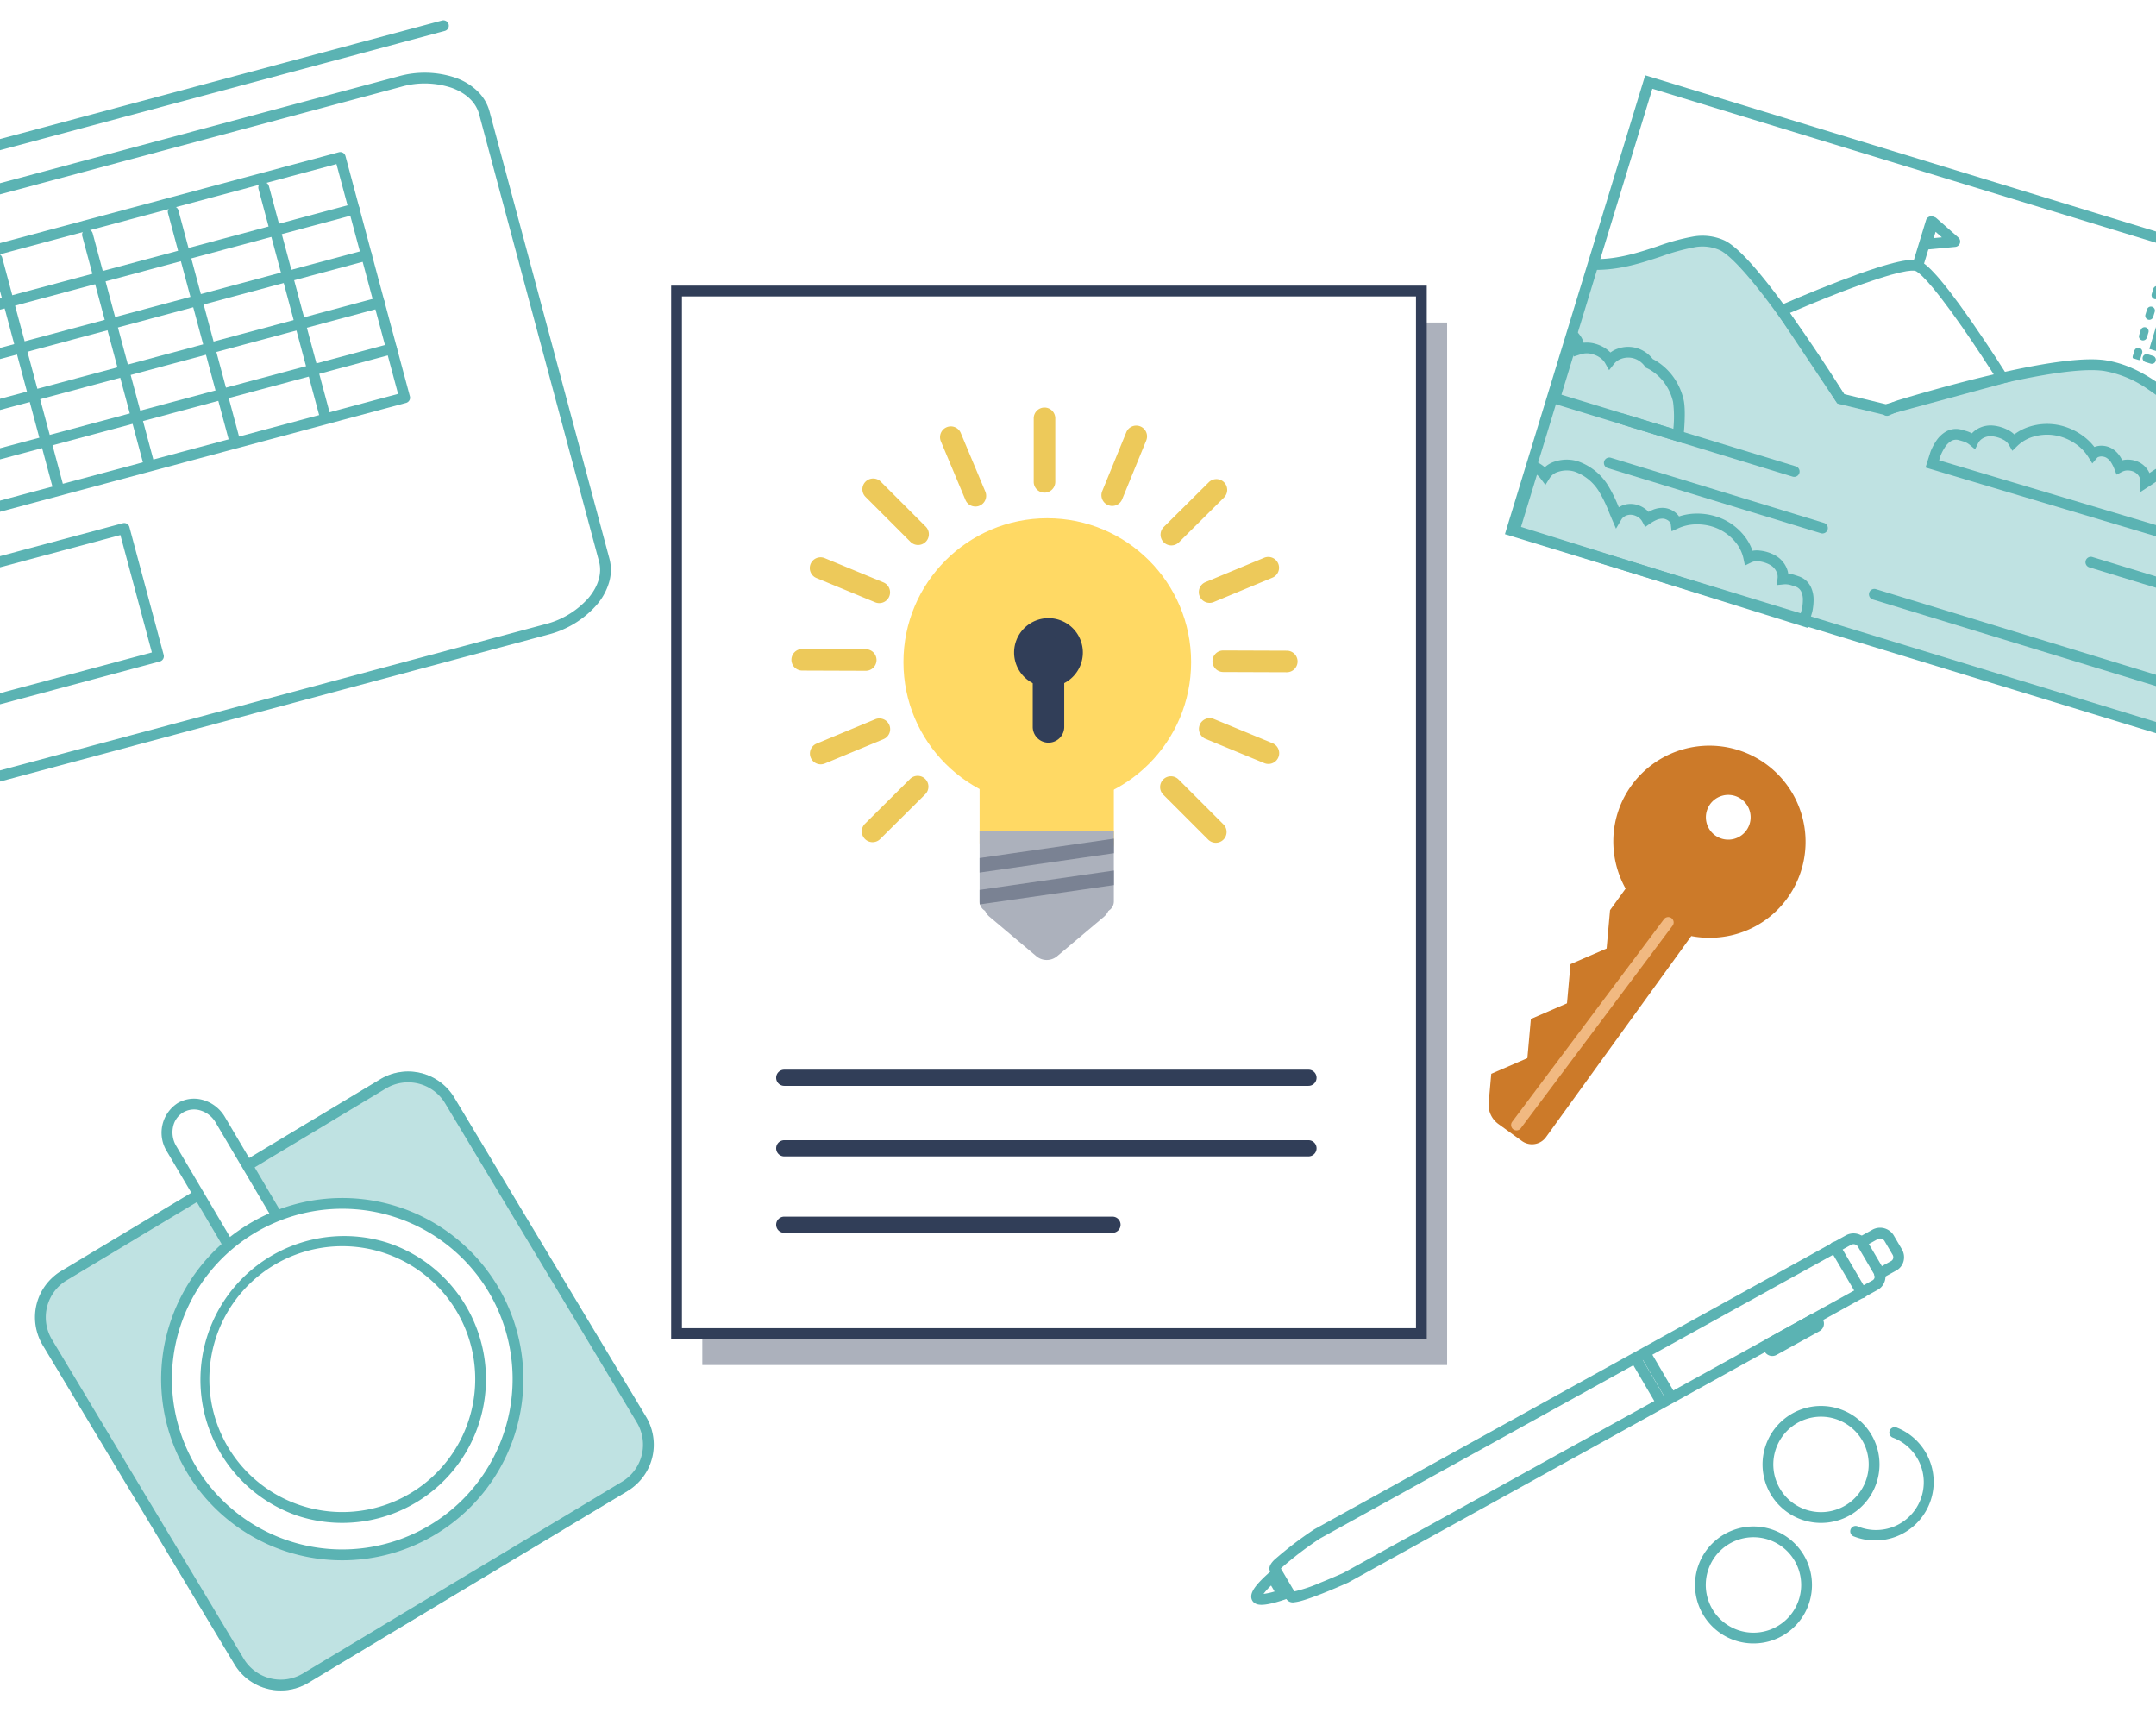 <svg xmlns="http://www.w3.org/2000/svg" xmlns:xlink="http://www.w3.org/1999/xlink" width="400" height="320" viewBox="0 0 400 320"><rect x="0" y="0" width="400" height="320" fill="#333333" stroke="none"/><defs><clipPath id="b"><rect width="400" height="320"/></clipPath></defs><g id="a" clip-path="url(#b)"><rect width="400" height="320" fill="#fff"/><g transform="translate(-3)"><rect width="138.187" height="193.396" transform="translate(133.295 59.827)" fill="#acb1bc"/><path d="M0,0H138.187V193.4H0Z" transform="translate(128.518 53.989)" fill="#fff"/><path d="M-1-1H139.187V194.4H-1ZM137.187,1H1V192.4H137.187Z" transform="translate(128.518 53.989)" fill="#313e58"/><path d="M97.26,1.5H0A1.5,1.5,0,0,1-1.5,0,1.5,1.5,0,0,1,0-1.5H97.26A1.5,1.5,0,0,1,98.76,0,1.5,1.5,0,0,1,97.26,1.5Z" transform="translate(148.5 199.935)" fill="#313e58"/><path d="M97.26,1.5H0A1.5,1.5,0,0,1-1.5,0,1.5,1.5,0,0,1,0-1.5H97.26A1.5,1.5,0,0,1,98.76,0,1.5,1.5,0,0,1,97.26,1.5Z" transform="translate(148.5 213.019)" fill="#313e58"/><path d="M60.9,1.5H0A1.5,1.5,0,0,1-1.5,0,1.5,1.5,0,0,1,0-1.5H60.9A1.5,1.5,0,0,1,62.4,0,1.5,1.5,0,0,1,60.9,1.5Z" transform="translate(148.5 227.194)" fill="#313e58"/><g transform="translate(151.831 77.601)"><g transform="translate(0 0)"><rect width="24.907" height="23.128" rx="4" transform="translate(32.913 59.6)" fill="#ffd964"/><g transform="translate(28.466 76.501)"><path d="M14.969,1.627a3,3,0,0,1,3.865,0l8.681,7.311a3,3,0,0,1-1.932,5.295H8.22A3,3,0,0,1,6.287,8.938Z" transform="translate(33.803 24.907) rotate(180)" fill="#acb1bc"/><path d="M0,0H24.907a0,0,0,0,1,0,0V13.122a2,2,0,0,1-2,2H2a2,2,0,0,1-2-2V0A0,0,0,0,1,0,0Z" transform="translate(4.448)" fill="#acb1bc"/><path d="M3.478,14.261V11.9L28.385,8.309v2.7L3.509,14.593A1.788,1.788,0,0,1,3.478,14.261Z" transform="translate(0.97 -0.918)" fill="#7a8293"/><path d="M3.478,5.253,28.385,1.66v2.7L3.478,7.949Z" transform="translate(0.97 -0.183)" fill="#7a8293"/></g><ellipse cx="26.686" cy="26.686" rx="26.686" ry="26.686" transform="translate(18.784 18.539)" fill="#ffd964"/><g transform="translate(0 0)"><path d="M0,13.786a2,2,0,0,1-2-2V0A2,2,0,0,1,0-2,2,2,0,0,1,2,0V11.786A2,2,0,0,1,0,13.786Z" transform="translate(44.952)" fill="#edc95a"/><path d="M8.335,10.335a1.994,1.994,0,0,1-1.414-.586L-1.414,1.414a2,2,0,0,1,0-2.828,2,2,0,0,1,2.828,0L9.749,6.921a2,2,0,0,1-1.414,3.414Z" transform="translate(13.166 13.166)" fill="#edc95a"/><path d="M8.335,10.335a1.994,1.994,0,0,1-1.414-.586L-1.414,1.414a2,2,0,0,1,0-2.828,2,2,0,0,1,2.828,0L9.749,6.921a2,2,0,0,1-1.414,3.414Z" transform="translate(68.404 68.405)" fill="#edc95a"/><path d="M11.787,2.042h-.007L-.007,2A2,2,0,0,1-2-.007,2,2,0,0,1,.007-2l11.786.042a2,2,0,0,1-.007,4Z" transform="translate(78.119 45.067)" fill="#edc95a"/><path d="M11.787,2.042h-.007L-.007,2A2,2,0,0,1-2-.007,2,2,0,0,1,.007-2l11.786.042a2,2,0,0,1-.007,4Z" transform="translate(0 44.796)" fill="#edc95a"/><path d="M0,10.306a1.994,1.994,0,0,1-1.419-.591,2,2,0,0,1,.01-2.828L6.955-1.419a2,2,0,0,1,2.828.01,2,2,0,0,1-.01,2.828L1.409,9.725A1.994,1.994,0,0,1,0,10.306Z" transform="translate(68.486 13.277)" fill="#edc95a"/><path d="M0,10.306a1.994,1.994,0,0,1-1.419-.591,2,2,0,0,1,.01-2.828L6.955-1.419a2,2,0,0,1,2.828.01,2,2,0,0,1-.01,2.828L1.409,9.725A1.994,1.994,0,0,1,0,10.306Z" transform="translate(13.057 68.324)" fill="#edc95a"/><path d="M0,12.908a1.994,1.994,0,0,1-.757-.15A2,2,0,0,1-1.851,10.15L2.613-.758A2,2,0,0,1,5.222-1.851,2,2,0,0,1,6.315.758L1.851,11.665A2,2,0,0,1,0,12.908Z" transform="translate(57.515 3.349)" fill="#edc95a"/><path d="M4.557,12.871a2,2,0,0,1-1.845-1.227L-1.845.773A2,2,0,0,1-.773-1.845,2,2,0,0,1,1.845-.773L6.4,10.1a2,2,0,0,1-1.844,2.774Z" transform="translate(27.574 3.495)" fill="#edc95a"/><path d="M10.891,6.5a1.994,1.994,0,0,1-.763-.152L-.764,1.848A2,2,0,0,1-1.848-.764,2,2,0,0,1,.764-1.848l10.892,4.5A2,2,0,0,1,10.891,6.5Z" transform="translate(75.606 57.62)" fill="#edc95a"/><path d="M10.891,6.5a1.994,1.994,0,0,1-.763-.152L-.764,1.848A2,2,0,0,1-1.848-.764,2,2,0,0,1,.764-1.848l10.892,4.5A2,2,0,0,1,10.891,6.5Z" transform="translate(3.408 27.783)" fill="#edc95a"/><path d="M0,6.52A2,2,0,0,1-1.847,5.286,2,2,0,0,1-.767,2.672L10.118-1.847a2,2,0,0,1,2.614,1.08,2,2,0,0,1-1.08,2.614L.767,6.366A1.994,1.994,0,0,1,0,6.52Z" transform="translate(75.586 27.717)" fill="#edc95a"/><path d="M0,6.52A2,2,0,0,1-1.847,5.286,2,2,0,0,1-.767,2.672L10.118-1.847a2,2,0,0,1,2.614,1.08,2,2,0,0,1-1.08,2.614L.767,6.366A1.994,1.994,0,0,1,0,6.52Z" transform="translate(3.435 57.671)" fill="#edc95a"/></g></g><g transform="translate(39.314 37.073)"><path d="M25.213,33.853a6.379,6.379,0,1,1-6.378-6.378,6.378,6.378,0,0,1,6.378,6.378" transform="translate(-12.456 -27.475)" fill="#313e58"/><path d="M17.153,48.89a2.923,2.923,0,0,1-2.922-2.922v-13.8a2.921,2.921,0,1,1,5.842,0v13.8a2.923,2.923,0,0,1-2.92,2.922" transform="translate(-10.773 -25.793)" fill="#313e58"/></g></g></g><g transform="translate(-197.256 322.077) rotate(-90)"><rect width="89.092" height="89.092" rx="10" transform="translate(127.021 276.392) rotate(149)" fill="#bfe2e2"/><path d="M10,2a8.009,8.009,0,0,0-8,8V79.092a8.009,8.009,0,0,0,8,8H79.092a8.009,8.009,0,0,0,8-8V10a8.009,8.009,0,0,0-8-8H10m0-2H79.092a10,10,0,0,1,10,10V79.092a10,10,0,0,1-10,10H10a10,10,0,0,1-10-10V10A10,10,0,0,1,10,0Z" transform="translate(127.021 276.392) rotate(149)" fill="#5bb3b3"/><path d="M25.207,17.365,4.019,10.308a5.552,5.552,0,0,1-3.78-6.8A5.464,5.464,0,0,1,7.274.313L28.4,7.349" transform="translate(119.374 232.833) rotate(131)" fill="#fff"/><path d="M25.207,18.365a1,1,0,0,1-.316-.052L3.7,11.257A6.543,6.543,0,0,1-.712,3.2,5.98,5.98,0,0,1,2.326-.287,6.914,6.914,0,0,1,7.59-.636L28.715,6.4a1,1,0,1,1-.632,1.9L6.958,1.262A4.9,4.9,0,0,0,3.227,1.5,4,4,0,0,0,1.189,3.82a4.07,4.07,0,0,0,.362,3.263A4.949,4.949,0,0,0,4.334,9.36l21.188,7.057a1,1,0,0,1-.316,1.949Z" transform="translate(119.374 232.833) rotate(131)" fill="#5bb3b3"/><ellipse cx="32.602" cy="32.602" rx="32.602" ry="32.602" transform="translate(112.225 257.549) rotate(131)" fill="#fff"/><path d="M32.6-1a33.61,33.61,0,0,1,13.08,64.563A33.61,33.61,0,0,1,19.522,1.641,33.392,33.392,0,0,1,32.6-1Zm0,65.2A31.61,31.61,0,0,0,44.9,3.483,31.61,31.61,0,0,0,20.3,61.721,31.4,31.4,0,0,0,32.6,64.2Z" transform="translate(112.225 257.549) rotate(131)" fill="#5bb3b3"/><path d="M25.66-1A26.667,26.667,0,0,1,36.038,50.224,26.667,26.667,0,0,1,15.282,1.1,26.494,26.494,0,0,1,25.66-1Zm0,51.32a24.667,24.667,0,0,0,9.6-47.382,24.667,24.667,0,0,0-19.2,45.445A24.5,24.5,0,0,0,25.66,50.32Z" transform="translate(102.432 258.234) rotate(131)" fill="#5bb3b3"/></g><g transform="matrix(0.966, -0.259, 0.259, 0.966, -204.702, 1579.072)"><path d="M125.709,1H0A1,1,0,0,1-1,0,1,1,0,0,1,0-1H125.709a1,1,0,0,1,1,1A1,1,0,0,1,125.709,1Z" transform="translate(559.083 -1446.109)" fill="#5bb3b3"/><path d="M96.45,1H0A1,1,0,0,1-1,0,1,1,0,0,1,0-1H96.45a1,1,0,0,1,1,1A1,1,0,0,1,96.45,1Z" transform="translate(563.533 -1417.537)" fill="#5bb3b3"/><path d="M98.216,64.985H1.766a1,1,0,0,1,0-2h95.45V18.851H1.766a1,1,0,0,1,0-2h96.45a1,1,0,0,1,1,1V63.985A1,1,0,0,1,98.216,64.985Z" transform="translate(561.767 -1445.312)" fill="#5bb3b3"/><path d="M96.45,1H0A1,1,0,0,1-1,0,1,1,0,0,1,0-1H96.45a1,1,0,0,1,1,1A1,1,0,0,1,96.45,1Z" transform="translate(563.533 -1408.686)" fill="#5bb3b3"/><path d="M96.45,1H0A1,1,0,0,1-1,0,1,1,0,0,1,0-1H96.45a1,1,0,0,1,1,1A1,1,0,0,1,96.45,1Z" transform="translate(563.533 -1399.566)" fill="#5bb3b3"/><path d="M96.45,1H0A1,1,0,0,1-1,0,1,1,0,0,1,0-1H96.45a1,1,0,0,1,1,1A1,1,0,0,1,96.45,1Z" transform="translate(563.533 -1390.715)" fill="#5bb3b3"/><path d="M0,44.629a1,1,0,0,1-1-1V0A1,1,0,0,1,0-1,1,1,0,0,1,1,0V43.629A1,1,0,0,1,0,44.629Z" transform="translate(610.978 -1425.76)" fill="#5bb3b3"/><path d="M0,44.629a1,1,0,0,1-1-1V0A1,1,0,0,1,0-1,1,1,0,0,1,1,0V43.629A1,1,0,0,1,0,44.629Z" transform="translate(627.443 -1425.76)" fill="#5bb3b3"/><path d="M0,44.629a1,1,0,0,1-1-1V0A1,1,0,0,1,0-1,1,1,0,0,1,1,0V43.629A1,1,0,0,1,0,44.629Z" transform="translate(644.822 -1425.76)" fill="#5bb3b3"/><path d="M0,44.629a1,1,0,0,1-1-1V0A1,1,0,0,1,0-1,1,1,0,0,1,1,0V43.629A1,1,0,0,1,0,44.629Z" transform="translate(593.599 -1425.76)" fill="#5bb3b3"/><path d="M112.767,113.834H1.7a1,1,0,1,1,0-2H112.767a15.868,15.868,0,0,0,9.09-2.652c2.319-1.635,3.6-3.765,3.6-6v-85.9c0-2.232-1.277-4.362-3.6-6a15.868,15.868,0,0,0-9.09-2.652H1a1,1,0,1,1,0-2H112.767a17.877,17.877,0,0,1,10.243,3.017,11.3,11.3,0,0,1,3.221,3.369,8.172,8.172,0,0,1,1.223,4.263v85.9a8.172,8.172,0,0,1-1.223,4.263,11.3,11.3,0,0,1-3.221,3.369A17.877,17.877,0,0,1,112.767,113.834Z" transform="translate(561.485 -1445.828)" fill="#5bb3b3"/><path d="M0,44.629a1,1,0,0,1-1-1V0A1,1,0,0,1,0-1,1,1,0,0,1,1,0V43.629A1,1,0,0,1,0,44.629Z" transform="translate(577.134 -1425.76)" fill="#5bb3b3"/><path d="M42.883,100.077H1.919a1,1,0,0,1,0-2H41.883V75.531H1.919a1,1,0,0,1,0-2H42.883a1,1,0,0,1,1,1V99.077A1,1,0,0,1,42.883,100.077Z" transform="translate(560.566 -1445.907)" fill="#5bb3b3"/></g><g transform="translate(-20.92 179.466) rotate(-13)"><path d="M6.539,64.183A2.708,2.708,0,0,1,4.5,63.257L.956,59.2a3.9,3.9,0,0,1-.765-3.762L1.774,50.6l7.181-1.318,2.268-6.937,7.181-1.32,2.272-6.936,7.18-1.32,2.268-6.938,3.854-3.365a17.452,17.452,0,0,1-.178-9.728,17.142,17.142,0,0,1,5.29-8.456A17.347,17.347,0,0,1,63.565,5.934a17.344,17.344,0,0,1-1.652,24.475,17.137,17.137,0,0,1-11.331,4.252,17.629,17.629,0,0,1-7.373-1.628L8.319,63.514a2.7,2.7,0,0,1-1.781.668Zm48.4-55.148a4.65,4.65,0,1,0,4.65,4.65A4.656,4.656,0,0,0,54.942,9.035Z" transform="translate(284.134 36.007)" fill="#cc7a29"/><path d="M6.539,64.683a3.208,3.208,0,0,1-2.415-1.1L.58,59.529a4.4,4.4,0,0,1-.863-4.247l1.674-5.121,7.181-1.318,2.268-6.937,7.181-1.32,2.272-6.936,7.18-1.32,2.219-6.786L33.407,22.3a17.947,17.947,0,0,1-.09-9.694,17.64,17.64,0,0,1,5.443-8.7A17.847,17.847,0,0,1,63.942,5.6a17.844,17.844,0,0,1-1.7,25.18,17.637,17.637,0,0,1-11.66,4.376,18.142,18.142,0,0,1-7.286-1.54L8.648,63.891a3.2,3.2,0,0,1-2.11.792ZM2.156,51.037.667,55.594a3.4,3.4,0,0,0,.666,3.278l3.543,4.056a2.208,2.208,0,0,0,2.594.549,2.243,2.243,0,0,0,.521-.34L43.125,32.442l.295.137a17.126,17.126,0,0,0,7.162,1.581A16.789,16.789,0,0,0,67.31,18.479,16.846,16.846,0,0,0,50.494.5,16.782,16.782,0,0,0,39.419,4.659a16.643,16.643,0,0,0-5.136,8.21,16.952,16.952,0,0,0,.173,9.45l.1.311-4,3.488-2.318,7.09-7.18,1.32-2.272,6.936-7.181,1.32L9.337,49.72Zm52.785-32.2a5.15,5.15,0,1,1,5.15-5.15A5.156,5.156,0,0,1,54.942,18.835Zm0-9.3a4.15,4.15,0,1,0,4.15,4.15A4.155,4.155,0,0,0,54.942,9.535Z" transform="translate(284.134 36.007)" fill="#cc7a29"/><path d="M0,31.277a1,1,0,0,1-.765-.355,1,1,0,0,1,.119-1.409L35.239-.764a1,1,0,0,1,1.409.119A1,1,0,0,1,36.529.764L.645,31.041A1,1,0,0,1,0,31.277Z" transform="translate(287.953 66.202)" fill="#f1b981"/></g><g transform="matrix(-0.695, 0.719, -0.719, -0.695, -22.125, -1103.632)"><path d="M382.058,230.044a66.809,66.809,0,0,1-9.259-1.4q-.042-.009-.083-.022L264.99,195.616A2.949,2.949,0,0,1,263.071,192l1.569-5.638a2.865,2.865,0,0,1,2.731-2.119,2.751,2.751,0,0,1,.8.121l107.294,32.874q.039.012.077.027c.025.01,2.51,1,4.929,2.105,1.436.656,2.574,1.225,3.383,1.693a8.371,8.371,0,0,1,1.189.8,1.466,1.466,0,0,1,.646,1.537l-1.569,5.638C383.843,230.044,382.592,230.044,382.058,230.044Zm-8.8-3.347a65.561,65.561,0,0,0,8.8,1.347c.107,0,.195,0,.267-.007l1.319-4.739a26.849,26.849,0,0,0-4.56-2.362c-2.021-.905-3.951-1.682-4.241-1.8L267.59,186.276a.751.751,0,0,0-.219-.033.86.86,0,0,0-.8.655L265,192.537a.951.951,0,0,0,.578,1.166Z" transform="translate(439.868 -1384.084)" fill="#5bb3b3"/><path d="M0,10.477a1,1,0,0,1-.269-.037,1,1,0,0,1-.7-1.232L1.675-.268a1,1,0,0,1,1.232-.7A1,1,0,0,1,3.6.268L.963,9.745A1,1,0,0,1,0,10.477Z" transform="translate(707.883 -1197.99)" fill="#5bb3b3"/><path d="M339.874,193.663a1,1,0,0,1-.293-.044L336.9,192.8a2.955,2.955,0,0,1-1.919-3.615l.784-2.815a2.924,2.924,0,0,1,1.4-1.776,2.743,2.743,0,0,1,2.138-.224l2.9.89a1,1,0,0,1-.587,1.912l-2.9-.89a.758.758,0,0,0-.59.065.9.9,0,0,0-.432.558l-.784,2.815a.954.954,0,0,0,.58,1.167l2.685.822a1,1,0,0,1-.292,1.956Z" transform="translate(363.771 -1384.081)" fill="#5bb3b3"/><path d="M330.529,191.838a1.564,1.564,0,0,1-.462-.07l-8.735-2.676a1.634,1.634,0,0,1-1.075-2l.066-.234a1.6,1.6,0,0,1,1.536-1.182,1.564,1.564,0,0,1,.462.07l8.736,2.676a1.634,1.634,0,0,1,1.075,2l-.065.233A1.6,1.6,0,0,1,330.529,191.838Z" transform="translate(398.749 -1383.032)" fill="#5bb3b3"/><path d="M0,9.781a1,1,0,0,1-.269-.037,1,1,0,0,1-.7-1.232L1.481-.268a1,1,0,0,1,1.232-.7,1,1,0,0,1,.7,1.232L.963,9.049A1,1,0,0,1,0,9.781Z" transform="translate(746.546 -1185.825)" fill="#5bb3b3"/><path d="M0,9.781a1,1,0,0,1-.269-.037,1,1,0,0,1-.7-1.232L1.481-.268a1,1,0,0,1,1.232-.7,1,1,0,0,1,.7,1.232L.963,9.049A1,1,0,0,1,0,9.781Z" transform="translate(748.486 -1185.231)" fill="#5bb3b3"/><path d="M264.066,212.717l-.333,0c-1.366-.022-2.628-.177-2.681-.183a1,1,0,1,1,.245-1.985c.02,0,1.059.129,2.211.162a10.946,10.946,0,0,0,1.973-.08,12.016,12.016,0,0,0-1.618-1.083c-.981-.57-1.9-1.006-1.909-1.011a1,1,0,1,1,.856-1.808c.044.021,1.085.515,2.186,1.164,2.205,1.3,2.662,2.056,2.814,2.57a1.415,1.415,0,0,1-.145,1.161C267.194,212.384,266.11,212.717,264.066,212.717Z" transform="translate(562.338 -1367.627)" fill="#5bb3b3"/><path d="M0,4.47a1,1,0,0,1-.269-.037A1,1,0,0,1-.963,3.2L0-.268a1,1,0,0,1,1.232-.7,1,1,0,0,1,.7,1.232L.963,3.738A1,1,0,0,1,0,4.47Z" transform="translate(824.451 -1159.544)" fill="#5bb3b3"/></g><g transform="translate(-1175.343 1409.047) rotate(17)"><path d="M1009.61-1726.012s8.476-3.621,10.618-5.453,7.419-5.549,9.967-5.157,6.779,2.658,6.779,2.658l14.823,11.295,8.441,7.007,9.195-.55,15.85-10.39,13.952-7.363,7.244-1.922h5.444l10.881,4.421,12.034,3.865,2.17,1v52.453l-128.012-.194Z" transform="translate(-0.151 -4.621)" fill="#bfe2e2"/><path d="M2,2V87.014H127.706V2H2M0,0H129.706V89.014H0Z" transform="translate(1008 -1767)" fill="#5bb3b3"/><g transform="translate(1066.684 -1756.54)"><path d="M0,8.811a1,1,0,0,1-1-1V0A1,1,0,0,1,0-1,1,1,0,0,1,1,0V7.811A1,1,0,0,1,0,8.811Z" transform="translate(0 0)" fill="#5bb3b3"/><path d="M-668.048-3434.5a1,1,0,0,1,.413.09l4.93,2.239a1,1,0,0,1,.586.928,1,1,0,0,1-.619.907l-4.93,2.028a1,1,0,0,1-.937-.094,1,1,0,0,1-.443-.831v-4.268a1,1,0,0,1,.458-.841A1,1,0,0,1-668.048-3434.5Zm2.412,3.194-1.412-.641v1.222Z" transform="translate(668.375 3433.5)" fill="#5bb3b3"/></g><path d="M-1.009,134.351l.028-3.039,0-.036a10.628,10.628,0,0,1,.4-2.154,5.6,5.6,0,0,1,1.141-2.136l.011-.013A3.822,3.822,0,0,1,3.4,125.688h0c.207-.006.42-.011.641-.012a5.493,5.493,0,0,1,1.327.1A4.146,4.146,0,0,1,6,124.815a4.886,4.886,0,0,1,2.6-1.549h.005a7.438,7.438,0,0,1,1.595-.173h.036a7.144,7.144,0,0,1,1.4.139,4.431,4.431,0,0,1,1.308.437,9.2,9.2,0,0,1,2.257-2.195,10.855,10.855,0,0,1,4.657-1.817,11.117,11.117,0,0,1,1.52-.105h.007a11.53,11.53,0,0,1,3.534.555,10.38,10.38,0,0,1,2.92,1.446,3.617,3.617,0,0,1,1.481-.69,3.966,3.966,0,0,1,.851-.094h.012a3.546,3.546,0,0,1,.919.121l.011,0a4.735,4.735,0,0,1,1.78.94l.005,0q.314.268.6.564a4.275,4.275,0,0,1,.931-.407,4.722,4.722,0,0,1,1.405-.215h.013a4.4,4.4,0,0,1,1.193.165,4.146,4.146,0,0,1,1.982,1.26,27.293,27.293,0,0,1,2.918-3.136l.019-.017a10.7,10.7,0,0,1,6.79-2.789c.064,0,.137,0,.214,0a7.087,7.087,0,0,1,3.911,1.306,4.8,4.8,0,0,1,1.45,1.546,6.278,6.278,0,0,1,1.866-.524l1.118-.133v14.519ZM1.018,131.4l-.009.935,54.305-.346V121.87a4.223,4.223,0,0,0-.874.487l-1.178.854-.375-1.405a2.778,2.778,0,0,0-1.136-1.583l-.021-.015a5.093,5.093,0,0,0-2.822-.943H48.9c-.042,0-.091,0-.144,0a8.708,8.708,0,0,0-5.466,2.288,25.27,25.27,0,0,0-2.845,3.09l-.033.04c-.216.263-.5.607-.786.947l-1.273,1.511-.464-1.92a1.6,1.6,0,0,0-.287-.6,2.122,2.122,0,0,0-1.1-.749,2.392,2.392,0,0,0-.647-.089h-.008a2.729,2.729,0,0,0-.817.125l-.012,0a2.262,2.262,0,0,0-.944.56l-.8.795-.694-.888a7.056,7.056,0,0,0-.973-1.015,2.748,2.748,0,0,0-1.024-.541,1.546,1.546,0,0,0-.4-.051H30.18a1.965,1.965,0,0,0-.426.047l-.015,0a1.606,1.606,0,0,0-.692.331.535.535,0,0,0-.142.191l-.545,1.247-1.027-.894a8.374,8.374,0,0,0-3.013-1.681l-.008,0a9.534,9.534,0,0,0-2.925-.46h-.006a9.1,9.1,0,0,0-1.244.086,8.844,8.844,0,0,0-3.8,1.481l-.007,0a7.159,7.159,0,0,0-2.227,2.441l-.619,1.121-.938-.872A2.41,2.41,0,0,0,11.3,125.2l-.037-.007a5.139,5.139,0,0,0-1.022-.1H10.2a5.433,5.433,0,0,0-1.162.126,2.872,2.872,0,0,0-1.528.911l-.006.007a2.123,2.123,0,0,0-.5,1.052l-.209,1.247-1.165-.491a3.46,3.46,0,0,0-1.35-.272c-.055,0-.111,0-.166,0H4.063c-.2,0-.41.006-.611.011H3.423a1.82,1.82,0,0,0-1.344.6,3.617,3.617,0,0,0-.732,1.377l0,.015A8.625,8.625,0,0,0,1.018,131.4Z" transform="translate(1080.017 -1846.979)" fill="#5bb3b3"/><path d="M57.324,134.351-1,133.979V119.461l1.118.133a6.278,6.278,0,0,1,1.866.524,4.8,4.8,0,0,1,1.45-1.546,7.086,7.086,0,0,1,3.91-1.306c.077,0,.15,0,.215,0a10.7,10.7,0,0,1,6.79,2.789l.019.017a27.292,27.292,0,0,1,2.918,3.136,4.142,4.142,0,0,1,1.979-1.259,4.405,4.405,0,0,1,1.2-.166h.016a4.716,4.716,0,0,1,1.4.214,4.275,4.275,0,0,1,.931.407q.289-.3.6-.564l.005,0a4.736,4.736,0,0,1,1.78-.94l.011,0a3.546,3.546,0,0,1,.919-.121h.013a3.964,3.964,0,0,1,.85.094,3.617,3.617,0,0,1,1.481.69,10.38,10.38,0,0,1,2.92-1.446,11.531,11.531,0,0,1,3.534-.556h.007a11.109,11.109,0,0,1,1.518.1,10.858,10.858,0,0,1,4.659,1.817,9.2,9.2,0,0,1,2.256,2.194,4.431,4.431,0,0,1,1.308-.437,7.145,7.145,0,0,1,1.4-.139h.036a7.436,7.436,0,0,1,1.595.173h.005a4.886,4.886,0,0,1,2.6,1.55,4.146,4.146,0,0,1,.635.964,5.491,5.491,0,0,1,1.327-.1c.221,0,.436.006.643.012h0a3.822,3.822,0,0,1,2.822,1.286l.011.013a5.6,5.6,0,0,1,1.14,2.136,10.629,10.629,0,0,1,.4,2.154l0,.036ZM1,131.992l54.305.346L55.3,131.4a8.625,8.625,0,0,0-.324-1.719l0-.015a3.618,3.618,0,0,0-.732-1.377,1.82,1.82,0,0,0-1.344-.6h-.027c-.2-.005-.41-.011-.613-.011H52.2c-.055,0-.111,0-.166,0a3.459,3.459,0,0,0-1.35.272l-1.165.491-.209-1.247a2.123,2.123,0,0,0-.5-1.052l-.006-.007a2.872,2.872,0,0,0-1.527-.91,5.432,5.432,0,0,0-1.163-.126h-.036a5.139,5.139,0,0,0-1.022.1l-.037.007a2.41,2.41,0,0,0-1.255.613l-.938.872-.619-1.121a7.159,7.159,0,0,0-2.227-2.441l-.007,0a8.845,8.845,0,0,0-3.8-1.482,9.1,9.1,0,0,0-1.242-.086h-.005a9.534,9.534,0,0,0-2.926.46l-.008,0a8.375,8.375,0,0,0-3.013,1.681l-1.027.894-.545-1.247a.535.535,0,0,0-.142-.191,1.607,1.607,0,0,0-.692-.331l-.015,0a1.962,1.962,0,0,0-.425-.047h-.007a1.546,1.546,0,0,0-.4.051,2.748,2.748,0,0,0-1.025.542,7.057,7.057,0,0,0-.973,1.015l-.694.887-.8-.795a2.262,2.262,0,0,0-.944-.56l-.012,0a2.724,2.724,0,0,0-.814-.125h-.011a2.4,2.4,0,0,0-.651.09,2.118,2.118,0,0,0-1.1.746,1.606,1.606,0,0,0-.289.6l-.464,1.92-1.273-1.511c-.285-.338-.57-.684-.786-.947l-.033-.04a25.271,25.271,0,0,0-2.845-3.09,8.708,8.708,0,0,0-5.466-2.288c-.053,0-.1,0-.144,0H7.406a5.093,5.093,0,0,0-2.822.943l-.021.015a2.778,2.778,0,0,0-1.136,1.583l-.375,1.405-1.178-.854A4.223,4.223,0,0,0,1,121.87Z" transform="translate(1009.459 -1812.137)" fill="#5bb3b3"/><path d="M-723.727-3379.153l-16.456-13.458.9-.778c.044-.038,4.5-3.882,9.373-7.675,9.037-7.04,11.64-7.854,12.811-7.854h.082c1.137.04,3.68.9,12.6,7.9,4.808,3.776,9.219,7.586,9.263,7.625l1.021.883-20.338,12.807Zm-13.342-13.494,14,11.452,7.961-.468,17.612-11.09c-1.578-1.341-4.774-4.025-8.167-6.69-8.75-6.871-10.957-7.458-11.425-7.474h-.013c-.479,0-2.729.536-11.577,7.428C-732.208-3396.737-735.525-3393.957-737.069-3392.647Z" transform="translate(1783.626 1659.963)" fill="#5bb3b3"/><path d="M334.994,128.743H308.836V113.921l1.51.9c.15.089.3.184.432.284a4.245,4.245,0,0,1,1.184,1.22,5.7,5.7,0,0,1,2.332-.448c.158,0,.318.006.477.018a6.189,6.189,0,0,1,2.173.554q.154.071.3.152a4.855,4.855,0,0,1,1.078-1.072,5.743,5.743,0,0,1,3.348-1.143h.084a5.883,5.883,0,0,1,3.352,1.083,8.735,8.735,0,0,1,1.106.262,11.156,11.156,0,0,1,3.177,1.544A11.676,11.676,0,0,1,332.78,121c1.051,1.818,1.892,6.071,1.985,6.55Zm-24.158-2h21.712a21.809,21.809,0,0,0-1.5-4.741l0-.007a9.658,9.658,0,0,0-2.8-3.091,9.16,9.16,0,0,0-2.608-1.266,6.727,6.727,0,0,0-1.057-.234l-.268-.037-.213-.167a3.869,3.869,0,0,0-2.348-.821H321.7a3.755,3.755,0,0,0-2.186.751l-.014.011a2.853,2.853,0,0,0-.994,1.283l-.54,1.387-1.08-1.025a2.87,2.87,0,0,0-.777-.526,4.2,4.2,0,0,0-1.477-.376c-.119-.009-.234-.013-.347-.013h-.021a3.7,3.7,0,0,0-2.19.659l-1.145.792-.093-.322Z" transform="translate(699.623 -1832.54)" fill="#5bb3b3"/><path d="M-849.638-3358.631a1,1,0,0,1-.658-.247c-.056-.049-5.691-4.966-12.073-9.944-3.737-2.916-6.992-5.28-9.677-7.028-4.068-2.649-6.068-3.385-7.031-3.535a7.944,7.944,0,0,0-4.779.9,38.472,38.472,0,0,0-5.253,3.34c-3.09,2.191-6.592,4.676-10.983,5.991a1,1,0,0,1-1.245-.671,1,1,0,0,1,.671-1.245c4.076-1.221,7.435-3.6,10.4-5.707a39.853,39.853,0,0,1,5.545-3.512,9.835,9.835,0,0,1,5.953-1.07c1.7.267,4.261,1.522,7.816,3.837,2.733,1.78,6.036,4.179,9.819,7.13,6.424,5.013,12.1,9.961,12.152,10.01a1,1,0,0,1,.1,1.411A1,1,0,0,1-849.638-3358.631Z" transform="translate(1909.836 1639.366)" fill="#5bb3b3"/><path d="M59.527,1H0A1,1,0,0,1-1,0,1,1,0,0,1,0-1H59.527a1,1,0,0,1,1,1A1,1,0,0,1,59.527,1Z" transform="translate(1076.805 -1687.353)" fill="#5bb3b3"/><path d="M-864.815-3359.574a1,1,0,0,1-.748-.336,1,1,0,0,1,.084-1.412,25.916,25.916,0,0,1,2.02-1.63c2.439-1.64,8.862-5.89,15.813-9.915,8.877-5.14,15.3-8,19.076-8.489,6.133-.8,11.61,1.494,17.951,4.15a93.822,93.822,0,0,0,13.9,4.918,1,1,0,0,1,.729,1.212,1,1,0,0,1-1.212.729,95.51,95.51,0,0,1-14.187-5.014,76.274,76.274,0,0,0-8.749-3.27,20.137,20.137,0,0,0-8.171-.742c-3.467.451-9.806,3.3-18.332,8.236-6.9,3.994-13.276,8.214-15.7,9.843-.532.358-1.485,1.179-1.808,1.466A1,1,0,0,1-864.815-3359.574Z" transform="translate(1933.891 1639.913)" fill="#5bb3b3"/><path d="M33.265,1H0A1,1,0,0,1-1,0,1,1,0,0,1,0-1H33.265a1,1,0,0,1,1,1A1,1,0,0,1,33.265,1Z" transform="translate(1022.657 -1704.797)" fill="#5bb3b3"/><path d="M41.346,1H0A1,1,0,0,1-1,0,1,1,0,0,1,0-1H41.346a1,1,0,0,1,1,1A1,1,0,0,1,41.346,1Z" transform="translate(1022.657 -1696.288)" fill="#5bb3b3"/><path d="M16.784,1H0A1,1,0,0,1-1,0,1,1,0,0,1,0-1H16.784a1,1,0,0,1,1,1A1,1,0,0,1,16.784,1Z" transform="translate(1113.479 -1704.797)" fill="#5bb3b3"/><path d="M2,2v8.716H15.8V2H2M0,0H17.8V12.716H0Z" transform="translate(1112.273 -1758.522)" fill="#5bb3b3"/><path d="M0,0H1.394a.746.746,0,0,1,.073.163A.75.75,0,0,1,1.5,1.309v.075A.75.75,0,0,1,.009,1.5H0ZM4,0H5A.75.75,0,0,1,5,1.5H4A.75.75,0,0,1,4,0ZM8,0H9A.75.75,0,0,1,9,1.5H8A.75.75,0,1,1,8,0Zm4,0h1a.75.75,0,0,1,0,1.5H12A.75.75,0,1,1,12,0Zm4,0h1a.75.75,0,0,1,0,1.5H16A.75.75,0,1,1,16,0Zm4,0h1a.75.75,0,0,1,.707.5.75.75,0,0,1,1.183.613v1a.75.75,0,0,1-1.5,0v-.72A.746.746,0,0,1,21,1.5H20A.75.75,0,1,1,20,0Zm2.139,4.361a.75.75,0,0,1,.75.75v1a.75.75,0,0,1-1.5,0v-1A.75.75,0,0,1,22.139,4.361Zm0,4a.75.75,0,0,1,.75.75v1a.75.75,0,1,1-1.5,0v-1A.75.75,0,0,1,22.139,8.361Zm0,4a.75.75,0,0,1,.75.75v1a.75.75,0,1,1-1.5,0v-1A.75.75,0,0,1,22.139,12.361Zm.442,3.942h.308v.808h0v0h0V17.8h-1.5v-.692a.751.751,0,0,1,.878-.739A.747.747,0,0,1,22.581,16.3Zm-4,0h1a.75.75,0,0,1,0,1.5h-1a.75.75,0,1,1,0-1.5Zm-4,0h1a.75.75,0,1,1,0,1.5h-1a.75.75,0,0,1,0-1.5Zm-4,0h1a.75.75,0,1,1,0,1.5h-1a.75.75,0,1,1,0-1.5Zm-4,0h1a.75.75,0,0,1,0,1.5h-1a.75.75,0,0,1,0-1.5Zm-4,0h1a.75.75,0,1,1,0,1.5h-1a.75.75,0,1,1,0-1.5ZM.75,15.634a.75.75,0,0,1,.75.75v1a.746.746,0,0,1-.128.419H.128A.746.746,0,0,1,0,17.384v-1A.75.75,0,0,1,.75,15.634Zm0-4a.75.75,0,0,1,.75.75v1a.75.75,0,1,1-1.5,0v-1A.75.75,0,0,1,.75,11.634Zm0-4a.75.75,0,0,1,.75.75v1a.75.75,0,0,1-1.5,0v-1A.75.75,0,0,1,.75,7.634Zm0-4a.75.75,0,0,1,.75.75v1a.75.75,0,1,1-1.5,0v-1A.75.75,0,0,1,.75,3.634Z" transform="translate(1109.73 -1761.066)" fill="#5bb3b3"/></g><g transform="translate(279.116 656.427) rotate(-110)"><path d="M9.852-1A10.852,10.852,0,0,1,20.7,9.852,10.852,10.852,0,0,1,9.852,20.7,10.852,10.852,0,0,1-1,9.852,10.852,10.852,0,0,1,9.852-1Zm0,19.7A8.852,8.852,0,1,0,1,9.852,8.862,8.862,0,0,0,9.852,18.7Z" transform="translate(314.896 157.522)" fill="#5bb3b3"/><path d="M9.852-1A10.852,10.852,0,0,1,20.7,9.852,10.852,10.852,0,0,1,9.852,20.7,10.852,10.852,0,0,1-1,9.852,10.852,10.852,0,0,1,9.852-1Zm0,19.7A8.852,8.852,0,1,0,1,9.852,8.862,8.862,0,0,0,9.852,18.7Z" transform="translate(331.624 176.943)" fill="#5bb3b3"/><path d="M103.9,85.618a10.853,10.853,0,0,1-8.1-18.055,1,1,0,1,1,1.5,1.327A8.852,8.852,0,1,0,110.538,80.64a1,1,0,0,1,1.5,1.327,10.78,10.78,0,0,1-7.47,3.63Q104.232,85.618,103.9,85.618Z" transform="translate(231.062 120.356)" fill="#5bb3b3"/></g></g></svg>